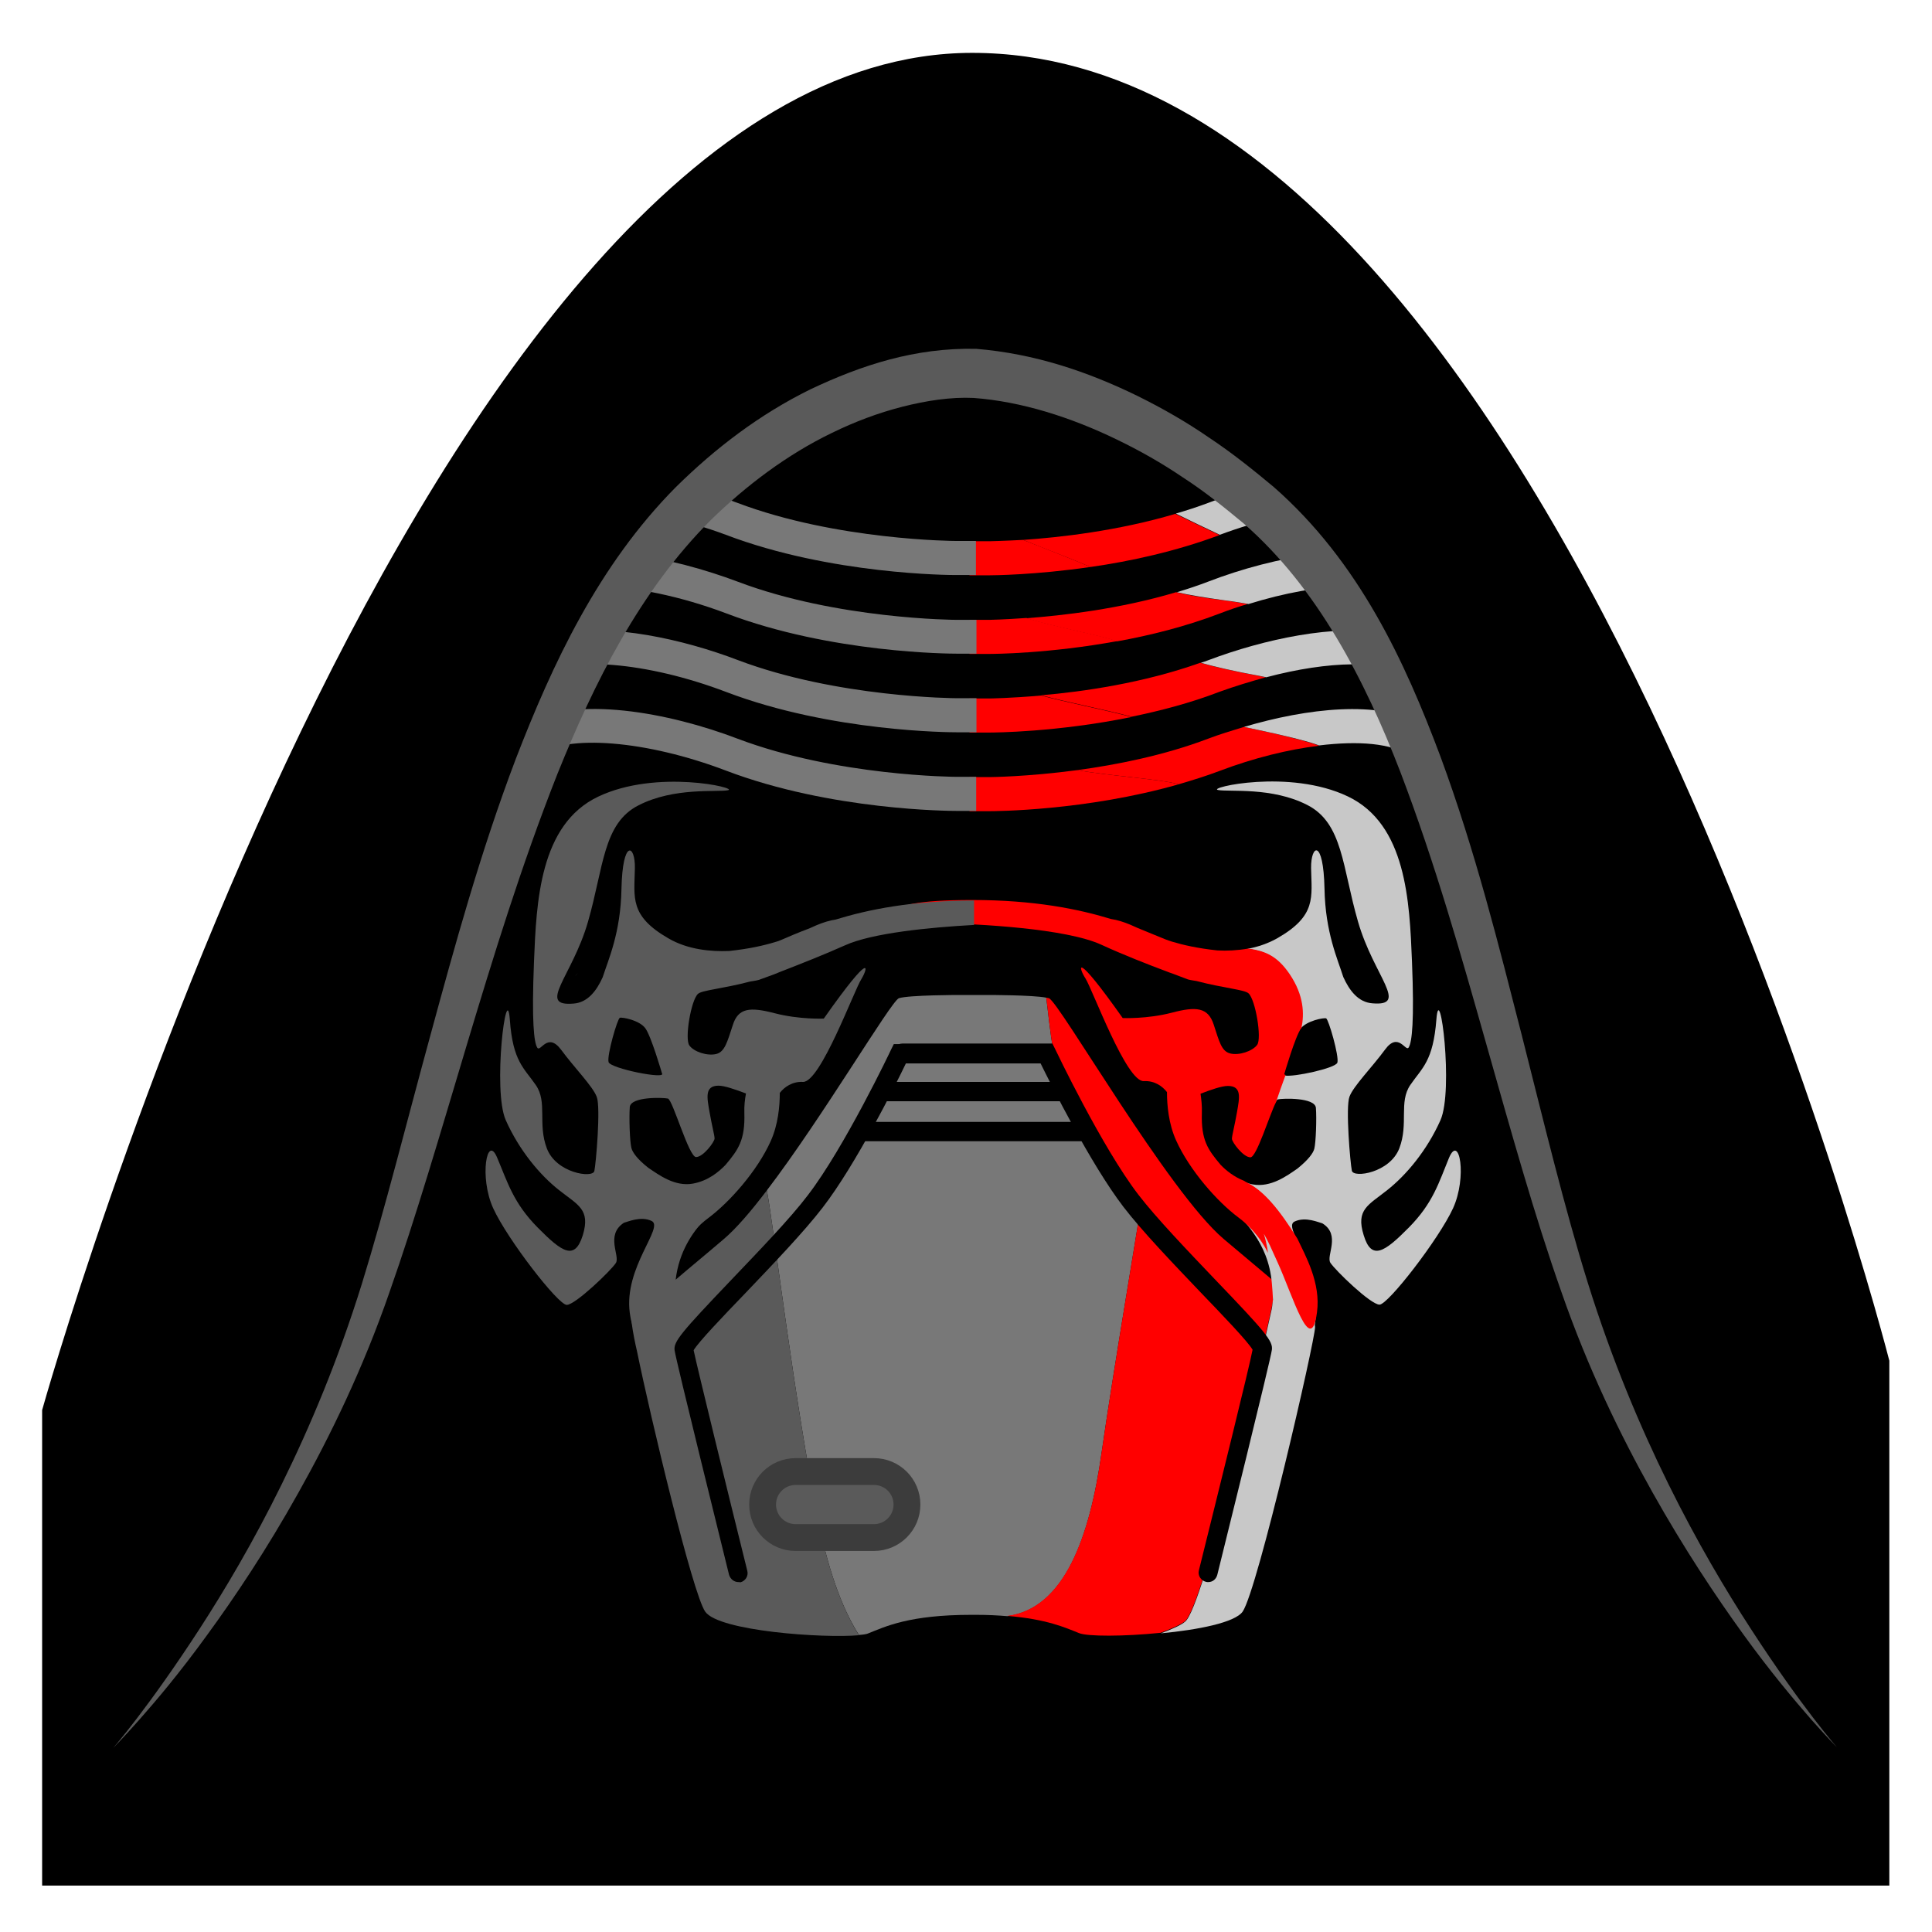 <?xml version="1.0" encoding="utf-8"?>
<!-- Generator: Adobe Illustrator 16.0.4, SVG Export Plug-In . SVG Version: 6.00 Build 0)  -->
<!DOCTYPE svg PUBLIC "-//W3C//DTD SVG 1.1//EN" "http://www.w3.org/Graphics/SVG/1.1/DTD/svg11.dtd">
<svg version="1.1" id="Layer_1" xmlns:x="http://ns.adobe.com/Extensibility/1.0/" xmlns:i="http://ns.adobe.com/AdobeIllustrator/10.0/" xmlns:graph="http://ns.adobe.com/Graphs/1.0/"
	 xmlns="http://www.w3.org/2000/svg" xmlns:xlink="http://www.w3.org/1999/xlink" xmlns:a="http://ns.adobe.com/AdobeSVGViewerExtensions/3.0/"
	 x="0px" y="0px" width="72px" height="72px" viewBox="0 0 72 72" enable-background="new 0 0 72 72" xml:space="preserve">
<path d="M70.41,70.28V50.71c0,0-12.43-48.74-34.18-48.74c-20.5,0-34.66,50.58-34.66,50.58v17.72H70.41z"/>
<path fill="#787878" d="M21.53,36.26c-0.03,0.04-0.07,0.08-0.1,0.12C21.47,36.34,21.5,36.3,21.53,36.26"/>
<path fill="#787878" d="M39.27,39.26c-0.16-0.92-0.21-1.58-0.28-2.08c-0.51-0.1-2.16-0.1-2.16-0.1h-1.07c0,0-1.88,0-2.26,0.12
	c-0.29,0.1-2.83,4.42-4.92,7.16c0.29,1.61,1.01,7.76,1.92,12.32c0.43,2.15,1,3.45,1.51,4.25c0.16-0.01,0.29-0.03,0.35-0.06
	c0.63-0.25,1.52-0.69,3.84-0.69h0.17c0.44,0,0.82,0.02,1.17,0.05c2.14-0.28,3.07-2.96,3.51-6.07c0.46-3.22,1.44-8.92,1.44-9.09
	C42.5,44.88,39.73,41.92,39.27,39.26"/>
<path fill="#FF0000" d="M39.09,37.2c-0.02-0.01-0.07-0.01-0.1-0.02c0.07,0.5,0.12,1.16,0.28,2.08c0.46,2.67,3.22,5.62,3.22,5.8
	c0,0.17-0.98,5.87-1.44,9.09c-0.44,3.11-1.38,5.79-3.51,6.07c1.47,0.12,2.17,0.44,2.67,0.64c0.31,0.13,1.67,0.13,3.04-0.01
	c0.43-0.16,0.76-0.31,0.91-0.43c0.69-0.58,2.82-9.79,3.22-11.63c0.1-0.45,0.11-0.79,0.05-1.08c-0.51-0.43-1.12-0.94-1.83-1.54
	C43.54,44.42,39.47,37.33,39.09,37.2"/>
<path fill="#FF0000" d="M36.88,20.17h-0.75v1.27h0.75c0.11,0,1.69-0.01,3.76-0.31c-0.69-0.3-1.66-0.67-2.51-1.01
	C37.37,20.16,36.89,20.17,36.88,20.17"/>
<path fill="#FF0000" d="M43.8,19.15c-2.15,0.64-4.34,0.88-5.67,0.97c0.85,0.35,1.82,0.71,2.51,1.01c1.47-0.21,3.18-0.58,4.81-1.19
	C44.89,19.68,44.32,19.4,43.8,19.15"/>
<path fill="#FF0000" d="M46.36,27.09c-0.46,0.14-0.92,0.28-1.34,0.44c-1.63,0.62-3.4,0.97-4.87,1.17c1.05,0.2,3.25,0.35,3.77,0.53
	c0.51-0.15,1.03-0.31,1.53-0.5c1.29-0.49,2.57-0.8,3.71-0.94c-0.1-0.04-0.2-0.07-0.33-0.11C47.95,27.42,47.05,27.24,46.36,27.09"/>
<path fill="#FF0000" d="M36.88,26.03h-0.75v1.27h0.75c0.14,0,2.51-0.01,5.29-0.58c-0.96-0.26-2.41-0.54-3.37-0.8
	C37.66,26.02,36.89,26.03,36.88,26.03"/>
<path fill="#FF0000" d="M47.17,25.24c-0.08-0.02-0.15-0.03-0.24-0.05c-0.99-0.18-1.7-0.35-2.2-0.49c-2.1,0.75-4.37,1.08-5.93,1.21
	c0.96,0.26,2.41,0.54,3.37,0.8c1.07-0.22,2.19-0.51,3.28-0.93C46.03,25.57,46.6,25.4,47.17,25.24"/>
<path fill="#FF0000" d="M36.88,23.1h-0.75v1.27h0.75c0.13,0,2.22-0.01,4.77-0.48c-0.85-0.27-2.34-0.53-3.4-0.86
	C37.42,23.09,36.89,23.1,36.88,23.1"/>
<path fill="#FF0000" d="M36.88,28.96h-0.75v1.27h0.75c0.17,0,3.58-0.01,7.04-1c-0.52-0.18-2.72-0.33-3.77-0.53
	C38.28,28.95,36.9,28.96,36.88,28.96"/>
<path fill="#FF0000" d="M46.5,22.51c-0.24-0.04-0.51-0.09-0.84-0.13c-0.79-0.1-1.38-0.2-1.83-0.31c-2.1,0.63-4.25,0.87-5.59,0.97
	c1.06,0.33,2.55,0.59,3.4,0.86c1.22-0.22,2.54-0.55,3.8-1.03C45.8,22.73,46.15,22.61,46.5,22.51"/>
<path d="M39.62,41.04h-6.71c-0.2,0-0.36-0.16-0.36-0.36c0-0.2,0.16-0.36,0.36-0.36h6.71c0.2,0,0.36,0.16,0.36,0.36
	C39.98,40.88,39.82,41.04,39.62,41.04"/>
<path d="M40.31,42.53h-8.2c-0.21,0-0.37-0.16-0.37-0.36c0-0.2,0.17-0.36,0.37-0.36h8.2c0.21,0,0.37,0.16,0.37,0.36
	C40.68,42.37,40.52,42.53,40.31,42.53"/>
<path fill="#C8C8C8" d="M49.05,48.35c-0.1-1.11-0.89-2.73-1.97-3.5c-1.08-0.76-1.24-0.16-1.05,0.22s1.24,1.14,1.37,2.77
	c0.02,0.21,0.03,0.41,0.04,0.59c-0.02,0.12-0.02,0.23-0.05,0.37c-0.4,1.84-2.53,11.05-3.22,11.63c-0.15,0.13-0.48,0.28-0.91,0.44
	c1.38-0.13,2.76-0.4,3.05-0.81c0.56-0.82,2.7-10.11,2.7-10.61c0-0.02-0.01-0.04-0.01-0.06C49.05,49.01,49.07,48.65,49.05,48.35"/>
<path d="M45.03,58.96c-0.03,0-0.06,0-0.09-0.01c-0.19-0.05-0.31-0.24-0.26-0.43c0.75-3.02,1.87-7.54,2-8.22
	c-0.18-0.31-1.14-1.31-1.92-2.12c-1.03-1.08-2.2-2.3-2.89-3.2c-1.24-1.62-2.7-4.56-3.1-5.37h-5.14c-0.2,0-0.36-0.16-0.36-0.36
	s0.16-0.36,0.36-0.36h5.59l0.1,0.2c0.02,0.04,1.74,3.66,3.11,5.44c0.67,0.87,1.82,2.07,2.84,3.14c1.91,1.99,2.17,2.31,2.13,2.63
	c-0.05,0.39-1.83,7.56-2.03,8.37C45.33,58.85,45.19,58.96,45.03,58.96"/>
<path fill="#C8C8C8" d="M46.36,27.09c0.7,0.15,1.6,0.33,2.47,0.58c0.12,0.04,0.23,0.07,0.33,0.11c1.48-0.18,2.71-0.08,3.35,0.38
	c0.17,0.12,0.29,0.27,0.37,0.44c0.27,0.22,0.76,0.61,1.34,1.16V29.1v-1.45c-0.12-0.77,0.51-2.98-2.28-6.41
	c-2.8-3.43-3.68-3.32-5.63-2.93c-0.44,0.13-0.87,0.27-1.28,0.43c-0.4,0.15-0.8,0.28-1.21,0.4c0.51,0.25,1.08,0.53,1.64,0.79
	c0.72-0.27,1.43-0.48,2.13-0.64c0.52,0.43,1.01,0.88,1.5,1.35c-1.39,0.17-2.83,0.56-4.05,1.03c-0.39,0.15-0.78,0.28-1.18,0.4
	c0.44,0.1,1.03,0.2,1.83,0.31c0.33,0.04,0.61,0.09,0.84,0.13c1.35-0.42,2.64-0.65,3.72-0.67c0.51,0.57,1.01,1.15,1.47,1.76
	c-1.96-0.36-4.64,0.23-6.68,1c-0.1,0.04-0.19,0.07-0.29,0.1c0.5,0.14,1.21,0.31,2.2,0.49c0.09,0.02,0.16,0.03,0.24,0.05
	c2.33-0.62,4.43-0.66,5.33-0.02c0.32,0.23,0.47,0.53,0.47,0.95v0.82C51.4,26.07,48.69,26.4,46.36,27.09"/>
<path d="M65.99,62.81c-0.51,0.17-9.32-19.66-11.36-26.78c-2.03-7.12-2.54-14.23-8.98-18.13c-6.44-3.9,2.2-4.41,4.91-3.39
	c2.71,1.02,5.42,6.1,5.76,8.98c0.34,2.88,3.05,10.34,4.41,13.73c1.36,3.39,5.08,17.97,5.08,17.97L65.99,62.81z"/>
<path fill="#787878" d="M27.05,19.93c3.91,1.49,8.38,1.5,8.57,1.5h0.75v-1.27h-0.75c-0.04,0-4.44-0.02-8.14-1.42
	c-0.4-0.15-0.83-0.29-1.28-0.43c-1.95-0.39-2.83-0.5-5.63,2.93c-2.8,3.43-2.16,5.64-2.28,6.41v1.41c0.51-0.2,0.95-0.31,1.31-0.38
	c0.07-0.21,0.2-0.39,0.4-0.53c1.12-0.8,4.09-0.56,7.06,0.57c3.91,1.49,8.38,1.5,8.57,1.5h0.75v-1.27h-0.75
	c-0.04,0-4.44-0.02-8.14-1.42c-2.54-0.97-6.07-1.64-7.95-0.54v-0.82c0-0.42,0.15-0.72,0.47-0.95c1.12-0.8,4.09-0.56,7.06,0.57
	c3.91,1.49,8.38,1.5,8.57,1.5h0.75v-1.27h-0.75c-0.04,0-4.44-0.02-8.14-1.42c-2.04-0.78-4.72-1.37-6.68-1
	c0.46-0.61,0.96-1.19,1.47-1.76c1.35,0.03,3.06,0.37,4.78,1.02c3.91,1.49,8.38,1.5,8.57,1.5h0.75V23.1h-0.75
	c-0.04,0-4.44-0.02-8.14-1.42c-1.22-0.46-2.67-0.86-4.05-1.03c0.48-0.47,0.98-0.92,1.5-1.35C25.62,19.46,26.33,19.66,27.05,19.93"/>
<path d="M6.5,62.81c0.51,0.17,9.32-19.66,11.36-26.78c2.03-7.12,2.54-14.23,8.98-18.13s-2.2-4.41-4.91-3.39
	c-2.71,1.02-5.42,6.1-5.76,8.98c-0.34,2.88-3.05,10.34-4.4,13.73c-1.36,3.39-5.08,17.97-5.08,17.97L6.5,62.81z"/>
<path fill="#5A5A5A" d="M30.5,56.68c-0.91-4.56-1.63-10.71-1.92-12.32c-0.59,0.78-1.15,1.43-1.61,1.82
	c-0.69,0.59-1.29,1.08-1.79,1.51c0.13-1.08,0.65-1.76,1.02-2.19c0.04-0.03,0.06-0.04,0.07-0.05l0.08-0.06
	c0.03-0.03,0.59-0.58,0.67-1.42c-0.35,0.24-0.8,0.39-1.32,0.65c-0.15,0.1-0.55,0.4-0.92,0.89c-0.71,0.84-1.2,1.99-1.28,2.85
	c-0.05,0.57,0.09,1.36,0.24,2c0.5,2.45,2.07,9.02,2.54,9.7c0.5,0.73,4.43,1,5.73,0.88C31.5,60.13,30.93,58.83,30.5,56.68"/>
<path d="M27.52,58.96c-0.16,0-0.3-0.11-0.35-0.27c-0.2-0.82-1.98-7.99-2.03-8.37c-0.04-0.32,0.22-0.64,2.12-2.63
	c1.02-1.07,2.18-2.27,2.84-3.14c1.37-1.78,3.1-5.41,3.11-5.44l0.1-0.2h5.59c0.2,0,0.36,0.16,0.36,0.36s-0.16,0.36-0.36,0.36h-5.14
	c-0.39,0.81-1.85,3.75-3.1,5.37c-0.69,0.9-1.86,2.12-2.89,3.2c-0.78,0.81-1.74,1.81-1.92,2.12c0.14,0.67,1.25,5.2,2,8.22
	c0.05,0.19-0.07,0.38-0.26,0.43C27.58,58.96,27.55,58.96,27.52,58.96"/>
<path fill="#5A5A5A" d="M33.8,56.07c0,0.68-0.55,1.23-1.23,1.23h-2.92c-0.68,0-1.23-0.55-1.23-1.23s0.55-1.23,1.23-1.23h2.92
	C33.25,54.84,33.8,55.39,33.8,56.07"/>
<path fill="none" stroke="#3C3C3C" stroke-miterlimit="10" d="M33.8,56.07c0,0.68-0.55,1.23-1.23,1.23h-2.92
	c-0.68,0-1.23-0.55-1.23-1.23s0.55-1.23,1.23-1.23h2.92C33.25,54.84,33.8,55.39,33.8,56.07z"/>
<path fill="#C8C8C8" d="M49.58,47.06c0.18,0.28,1.5,1.56,1.83,1.56c0.32,0,2.21-2.44,2.74-3.59c0.53-1.16,0.24-2.8-0.15-1.88
	c-0.38,0.92-0.59,1.68-1.5,2.6s-1.39,1.24-1.68,0.28c-0.3-0.96,0.18-1.12,0.88-1.68c0.71-0.56,1.48-1.48,1.98-2.6
	s-0.03-5.31-0.15-3.76c-0.12,1.56-0.53,1.8-0.97,2.44c-0.44,0.64-0.06,1.44-0.41,2.36c-0.35,0.92-1.71,1.12-1.77,0.84
	c-0.06-0.28-0.24-2.36-0.09-2.76c0.15-0.4,0.83-1.08,1.33-1.76c0.5-0.68,0.77,0.12,0.88-0.08c0.12-0.2,0.21-0.96,0.12-3.2
	c-0.09-2.24-0.21-5.11-2.39-6.15c-2.18-1.04-5.25-0.32-4.84-0.24c0.41,0.08,2.01-0.12,3.33,0.56c1.33,0.68,1.3,2.32,1.89,4.35
	c0.59,2.04,1.92,3.16,0.53,3.04c-0.52-0.04-0.85-0.47-1.08-0.98c-0.21-0.67-0.67-1.66-0.7-3.29c-0.04-1.88-0.51-1.65-0.5-0.77
	c0.02,1.09,0.21,1.77-1.25,2.61c-0.35,0.2-0.74,0.33-1.12,0.4c0.62,0.08,1.08,0.26,1.54,0.95c0.54,0.8,0.55,1.49,0.44,2.02
	c0.23-0.29,0.86-0.41,0.95-0.38c0.09,0.03,0.49,1.41,0.42,1.65c-0.06,0.21-1.66,0.55-1.96,0.48c-0.12,0.33-0.25,0.69-0.36,1.03
	c0.04-0.08,0.07-0.13,0.1-0.14c0.18-0.04,1.39-0.08,1.42,0.32c0.03,0.4,0,1.28-0.06,1.52c-0.04,0.16-0.22,0.41-0.63,0.74
	c-0.39,0.27-0.99,0.71-1.66,0.59c-0.12-0.02-0.23-0.06-0.33-0.1c0.03,0.02,0.07,0.04,0.14,0.08c0.61,0.3,1.18,0.98,1.82,2.07
	c-0.16-0.35-0.25-0.59-0.07-0.67c0.41-0.19,0.9,0.04,1.03,0.07C49.98,46.02,49.41,46.8,49.58,47.06"/>
<path fill="#FF0000" d="M46.51,44.09c-0.07-0.03-0.11-0.06-0.14-0.08c-0.38-0.15-0.68-0.39-0.88-0.6c-0.48-0.57-0.73-0.92-0.7-1.93
	c0.01-0.28-0.02-0.51-0.05-0.72c0.39-0.15,0.79-0.29,1.02-0.29c0.53,0,0.43,0.45,0.34,0.97c-0.09,0.52-0.19,0.88-0.19,1
	c0,0.12,0.42,0.69,0.69,0.69c0.23,0,0.71-1.58,0.95-2.05c0.11-0.33,0.24-0.69,0.36-1.02c-0.04-0.01-0.06-0.03-0.04-0.06
	c0,0,0.4-1.38,0.62-1.68c0,0,0,0,0.01,0c0.11-0.53,0.1-1.22-0.44-2.02c-0.47-0.69-0.92-0.86-1.54-0.95c-0.4,0.07-0.8,0.09-1.15,0.07
	c-0.74-0.08-1.27-0.2-1.7-0.33c-0.08-0.03-0.16-0.05-0.23-0.08c-0.28-0.11-0.63-0.26-1.05-0.43c-0.09-0.04-0.18-0.08-0.27-0.12
	c-0.24-0.1-0.49-0.18-0.71-0.21c-1.21-0.37-2.86-0.71-5.19-0.71c-4.09,0-2.85,0.83-1.3,0.86c1.55,0.03,4.81,0.2,6.13,0.81
	c0.78,0.36,1.75,0.74,2.42,0.99c0.08,0.03,0.15,0.06,0.22,0.08c0.35,0.13,0.58,0.22,0.58,0.22c0.11,0.03,0.21,0.04,0.32,0.06
	c1.03,0.27,1.79,0.32,1.94,0.46c0.26,0.24,0.5,1.68,0.32,1.92c-0.18,0.24-0.68,0.4-1,0.32c-0.33-0.08-0.41-0.44-0.62-1.08
	c-0.21-0.64-0.65-0.68-1.56-0.44c-0.92,0.24-1.83,0.2-1.83,0.2c-1.83-2.59-1.65-1.88-1.39-1.48c0.26,0.4,1.53,3.88,2.18,3.83
	c0.4-0.02,0.69,0.19,0.86,0.41c0,0.49,0.06,1.18,0.34,1.8c0.5,1.11,1.53,2.28,2.32,2.87c0.79,0.59,1.1,1.32,1.1,1.32
	s-0.02-0.28-0.15-0.71c0.15,0.25,0.29,0.57,0.51,1.06c0.58,1.27,1.24,3.57,1.47,1.87c0.15-1.1-0.43-2.11-0.73-2.75
	C47.68,45.08,47.11,44.4,46.51,44.09"/>
<path fill="#5A5A5A" d="M30.7,37.96c0,0-0.91,0.04-1.83-0.2c-0.92-0.24-1.36-0.2-1.56,0.44c-0.21,0.64-0.3,1-0.62,1.08
	c-0.33,0.08-0.83-0.08-1-0.32c-0.18-0.24,0.06-1.68,0.32-1.92c0.15-0.14,0.92-0.19,1.94-0.46c0.11-0.02,0.21-0.03,0.32-0.06
	c0,0,0.23-0.08,0.58-0.21c0.07-0.03,0.15-0.06,0.22-0.09c0.67-0.26,1.64-0.64,2.42-0.99c1.01-0.46,3.16-0.67,4.81-0.76v-0.91
	c-2.32,0-3.96,0.34-5.16,0.71c-0.22,0.03-0.47,0.11-0.71,0.21c-0.09,0.04-0.18,0.08-0.27,0.12c-0.43,0.16-0.77,0.31-1.05,0.43
	c-0.07,0.03-0.15,0.06-0.23,0.08c-0.43,0.13-0.96,0.25-1.7,0.33c-0.69,0.03-1.55-0.05-2.27-0.47c-1.46-0.84-1.27-1.52-1.25-2.61
	c0.02-0.89-0.46-1.11-0.5,0.77c-0.03,1.64-0.49,2.63-0.7,3.29c-0.23,0.51-0.56,0.94-1.08,0.98c-1.39,0.12-0.06-1,0.53-3.04
	c0.59-2.04,0.56-3.68,1.89-4.35c1.33-0.68,2.92-0.48,3.33-0.56c0.41-0.08-2.66-0.8-4.84,0.24c-2.18,1.04-2.3,3.92-2.39,6.15
	c-0.09,2.24,0,3,0.12,3.2c0.12,0.2,0.38-0.6,0.89,0.08c0.5,0.68,1.18,1.36,1.33,1.76c0.15,0.4-0.03,2.48-0.09,2.76
	c-0.06,0.28-1.42,0.08-1.77-0.84c-0.35-0.92,0.03-1.72-0.41-2.36c-0.44-0.64-0.86-0.88-0.97-2.44c-0.12-1.56-0.65,2.64-0.15,3.75
	c0.5,1.12,1.27,2.04,1.98,2.6c0.71,0.56,1.18,0.72,0.89,1.68c-0.3,0.96-0.77,0.64-1.68-0.28s-1.12-1.68-1.51-2.6
	c-0.38-0.92-0.68,0.72-0.15,1.88c0.53,1.16,2.42,3.6,2.74,3.6s1.65-1.28,1.83-1.56c0.17-0.26-0.4-1.04,0.3-1.5
	c0.13-0.03,0.62-0.26,1.03-0.07c0.49,0.23-1.04,1.73-0.81,3.43c0.23,1.7,0.89-0.6,1.47-1.87c0.22-0.49,0.36-0.81,0.51-1.06
	c-0.13,0.43-0.15,0.71-0.15,0.71s0.31-0.73,1.1-1.32c0.79-0.59,1.82-1.75,2.32-2.86c0.28-0.62,0.34-1.31,0.34-1.8
	c0.17-0.22,0.47-0.43,0.86-0.41c0.65,0.04,1.92-3.44,2.18-3.83C32.35,36.08,32.53,35.36,30.7,37.96 M22.68,39.58
	c-0.07-0.24,0.33-1.62,0.42-1.65c0.09-0.03,0.73,0.09,0.95,0.39c0.22,0.3,0.62,1.68,0.62,1.68C24.85,40.24,22.74,39.82,22.68,39.58
	 M27.74,41.48c0.03,1-0.22,1.36-0.7,1.93c-0.26,0.27-0.66,0.6-1.22,0.7c-0.67,0.12-1.26-0.32-1.66-0.59
	c-0.42-0.33-0.59-0.58-0.63-0.74c-0.06-0.24-0.09-1.12-0.06-1.52c0.03-0.4,1.24-0.36,1.42-0.32c0.18,0.04,0.78,2.18,1.05,2.18
	c0.27,0,0.69-0.57,0.69-0.69c0-0.12-0.1-0.48-0.19-1c-0.09-0.52-0.19-0.97,0.34-0.97c0.22,0,0.62,0.14,1.02,0.29
	C27.76,40.97,27.73,41.21,27.74,41.48"/>
<path fill="#5A5A5A" d="M68.46,65.12c0,0-0.35-0.35-0.97-1.05c-0.61-0.7-1.5-1.75-2.52-3.16c-1.02-1.41-2.2-3.18-3.39-5.3
	c-1.19-2.12-2.4-4.61-3.39-7.46c-1-2.83-1.87-5.96-2.8-9.24c-0.93-3.28-1.9-6.73-3.21-10.16c-1.31-3.39-3.08-6.84-5.83-9.24
	c-0.77-0.64-1.48-1.21-2.27-1.72c-0.78-0.53-1.61-1-2.46-1.41c-1.69-0.82-3.55-1.42-5.34-1.55c-0.84-0.04-1.76,0.1-2.66,0.33
	c-0.9,0.23-1.77,0.56-2.61,0.97c-1.68,0.81-3.21,1.97-4.52,3.25c-2.65,2.65-4.35,6.07-5.72,9.47c-1.35,3.42-2.4,6.85-3.38,10.11
	c-0.98,3.27-1.88,6.37-2.88,9.21c-0.98,2.83-2.2,5.34-3.39,7.46c-1.19,2.13-2.37,3.89-3.4,5.3c-1.02,1.41-1.91,2.46-2.53,3.16
	c-0.62,0.7-0.97,1.05-0.97,1.05s1.31-1.5,3.2-4.41c0.94-1.45,2.02-3.26,3.08-5.42c1.07-2.17,2.11-4.65,2.99-7.48
	c0.87-2.82,1.65-5.96,2.55-9.25c0.9-3.3,1.85-6.79,3.19-10.32c1.35-3.49,3.06-7.19,5.96-10.11c1.47-1.45,3.12-2.71,5.01-3.64
	c1.9-0.9,3.9-1.56,6.18-1.51c2.18,0.18,4.16,0.85,6.02,1.76c0.93,0.46,1.82,0.97,2.66,1.55c0.86,0.57,1.68,1.23,2.41,1.84
	c3.19,2.8,4.89,6.52,6.21,10.04c1.31,3.55,2.18,7.07,3.03,10.38c0.84,3.31,1.59,6.44,2.47,9.26c1.76,5.63,4.2,10,6.08,12.89
	C67.14,63.62,68.46,65.12,68.46,65.12"/>
</svg>
